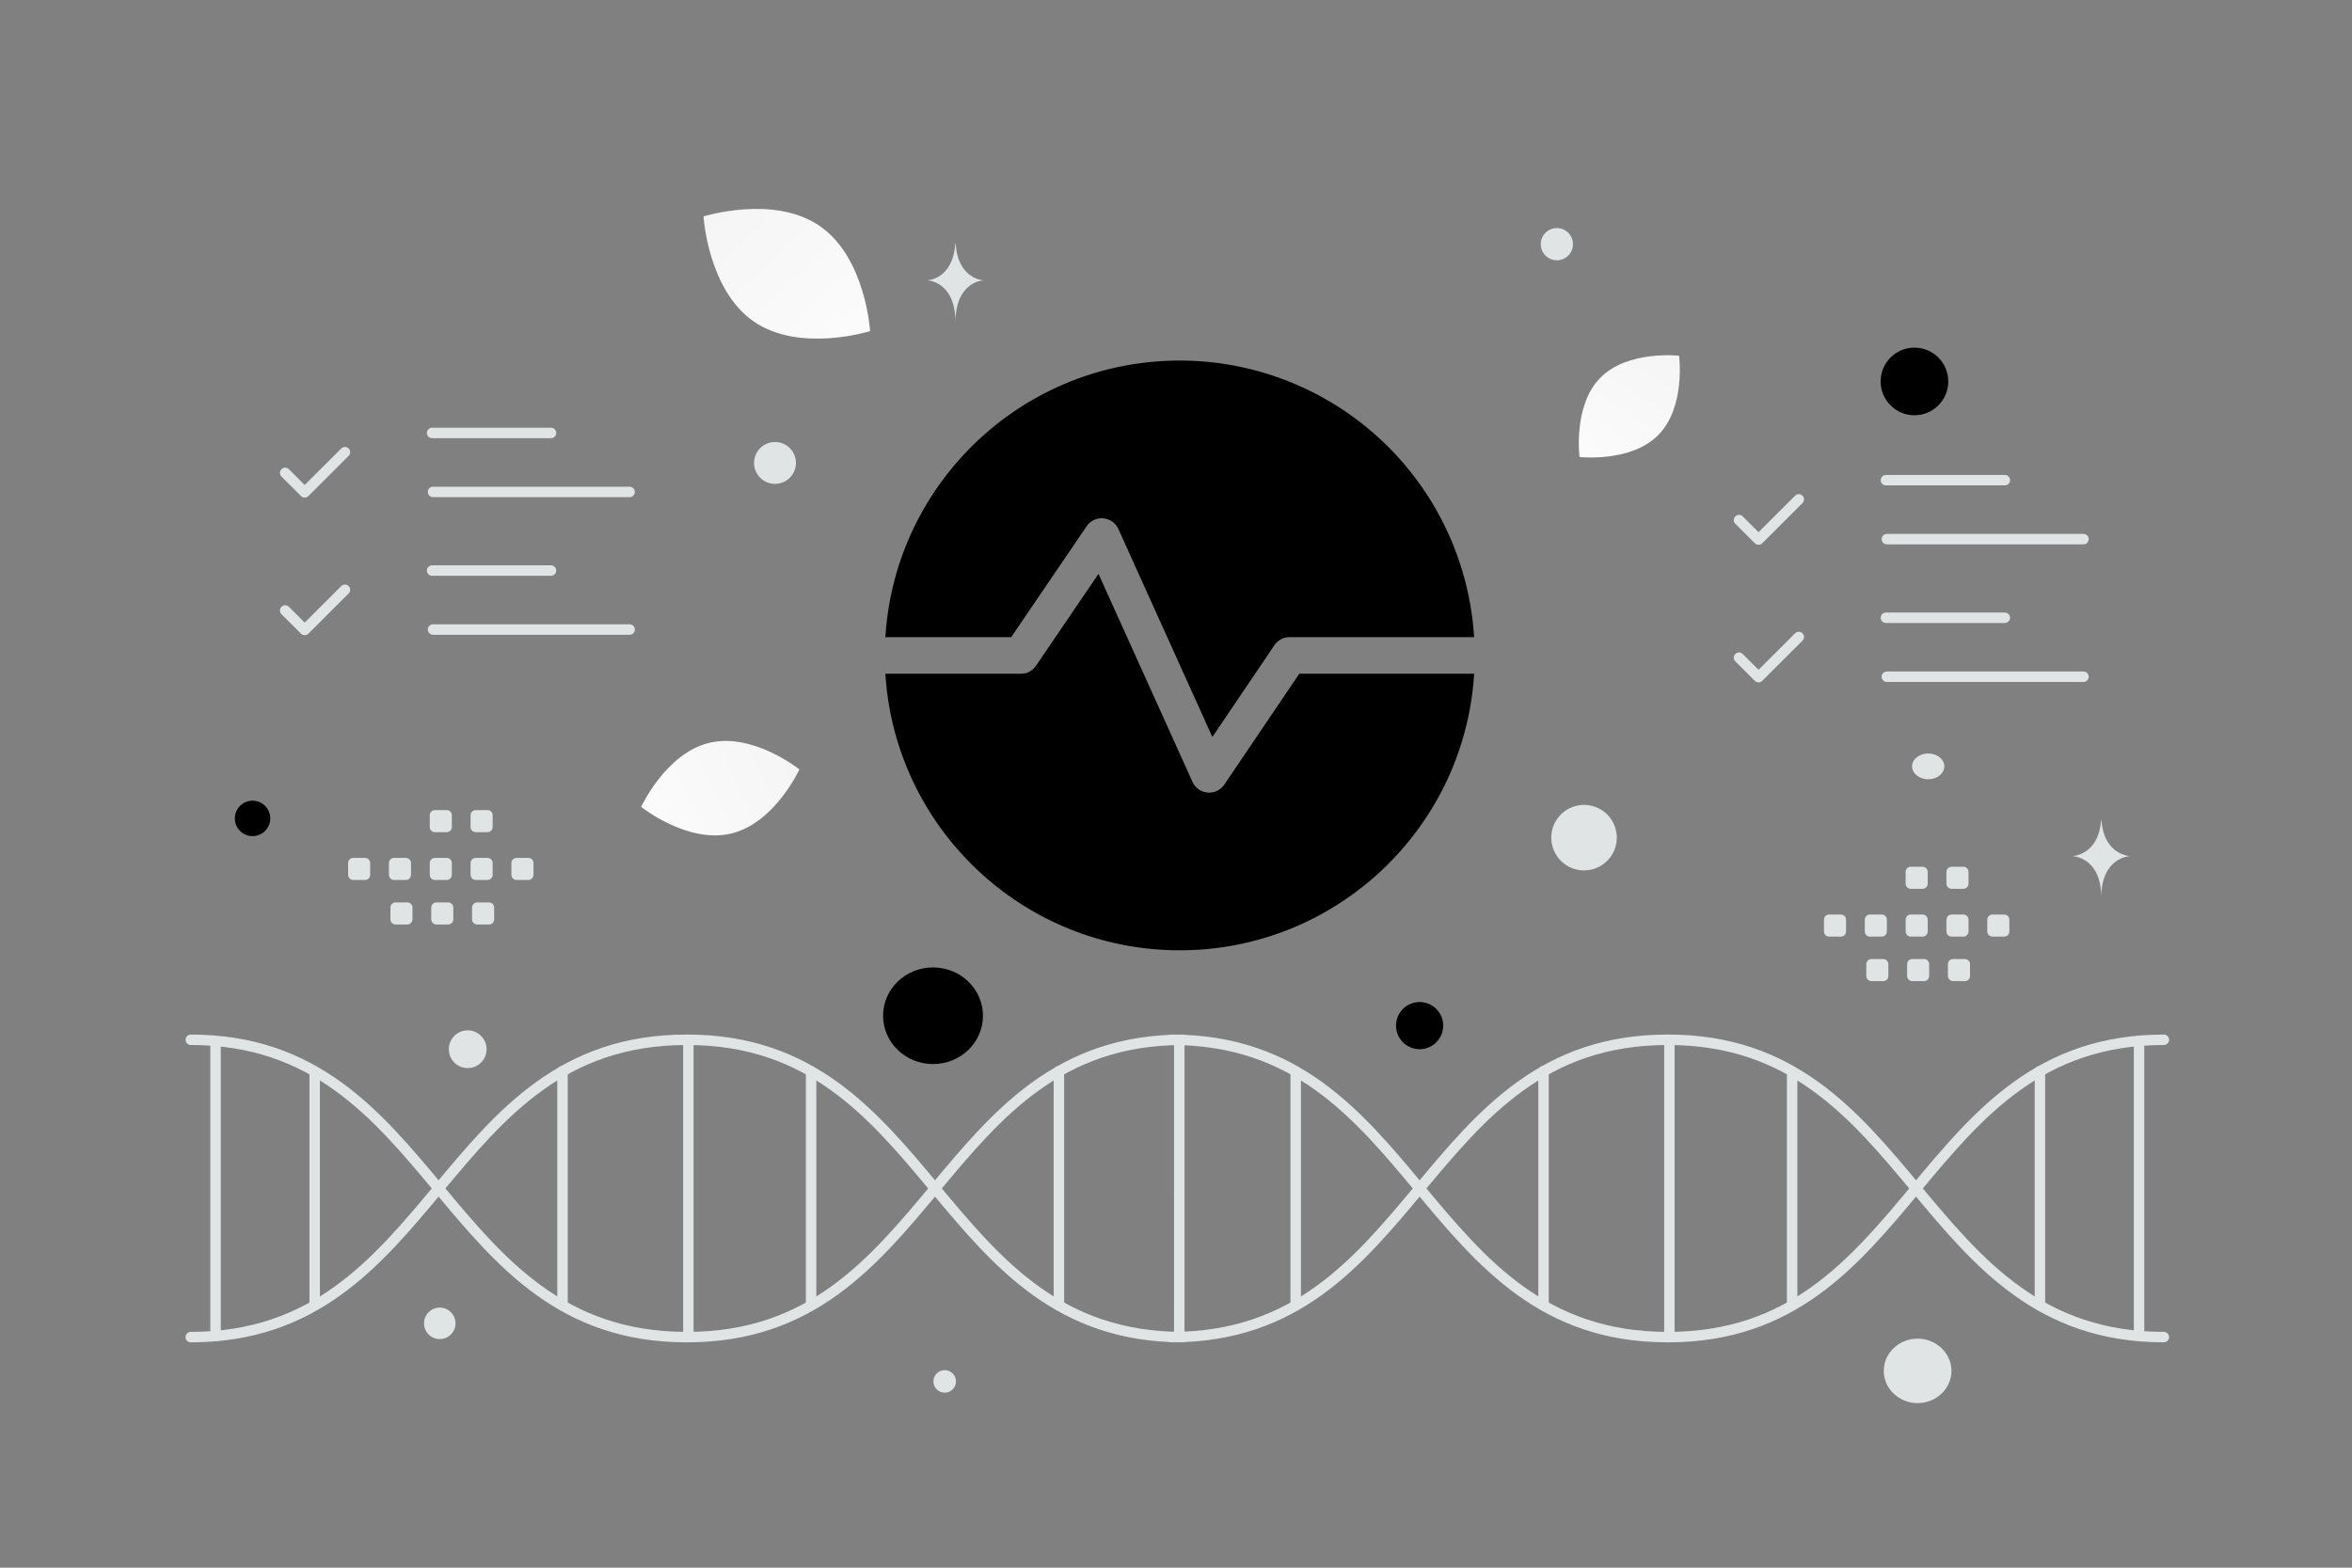 <svg width="900" height="600" viewBox="0 0 900 600" fill="none" xmlns="http://www.w3.org/2000/svg"><rect x="0" y="0" width="900" height="600" fill="#808080" stroke="none"/><path fill="transparent" d="M0 0h900v600H0z"/><path d="M262.653 397.957c-94.826 0-94.826 113.792-189.653 113.792" stroke="#E1E4E5" stroke-width="4" stroke-linecap="round" stroke-linejoin="round"/><path d="M262.653 511.749c-94.826 0-94.826-113.792-189.653-113.792m190.406.419v112.949M215.24 409.967v89.77M82.483 511.325V398.376m37.93 100.728v-89.137m517.633-12.01c-94.827 0-94.827 113.792-189.653 113.792" stroke="#E1E4E5" stroke-width="4" stroke-linecap="round" stroke-linejoin="round"/><path d="M638.046 511.749c-94.827 0-94.827-113.792-189.653-113.792m190.405.419v112.949m-48.166-101.358v89.77m-139.38 11.588V398.376m44.554 100.728v-89.137" stroke="#E1E4E5" stroke-width="4" stroke-linecap="round" stroke-linejoin="round"/><path d="M452.607 397.957c-94.826 0-94.826 113.792-189.653 113.792" stroke="#E1E4E5" stroke-width="4" stroke-linecap="round" stroke-linejoin="round"/><path d="M452.607 511.749c-94.826 0-94.826-113.792-189.653-113.792m142.24 12.01v89.77m-94.827-.633v-89.137M828 397.957c-94.827 0-94.827 113.792-189.653 113.792" stroke="#E1E4E5" stroke-width="4" stroke-linecap="round" stroke-linejoin="round"/><path d="M828 511.749c-94.827 0-94.827-113.792-189.653-113.792m180.17.419v112.949m-37.93-101.358v89.77m-94.827-.633v-89.137" stroke="#E1E4E5" stroke-width="4" stroke-linecap="round" stroke-linejoin="round"/><path fill-rule="evenodd" clip-rule="evenodd" d="M564.075 243.864h-70.616a7 7 0 0 0-5.799 3.079l-23.747 35.12-35.955-79.581a7 7 0 0 0-12.168-1.054l-28.851 42.436h-48.14C342.408 184.792 391.459 138 451.439 138a112.854 112.854 0 0 1 112.636 105.864zm.003 14h-66.902l-28.684 42.421a7 7 0 0 1-12.178-1.039l-35.97-79.615-23.911 35.168a7 7 0 0 1-5.789 3.065H338.8c3.62 59.061 52.666 105.842 112.639 105.842 59.972 0 109.019-46.781 112.639-105.842z" fill="#000"/><path fill-rule="evenodd" clip-rule="evenodd" d="M135.174 328.351h4.505c1.089 0 1.966.886 1.966 1.966v4.505c0 1.09-.886 1.967-1.966 1.967h-4.505a1.974 1.974 0 0 1-1.966-1.967v-4.505a1.961 1.961 0 0 1 1.966-1.966zm15.618 0h4.505c1.08 0 1.966.886 1.966 1.966v4.505c0 1.09-.886 1.967-1.966 1.967h-4.505a1.974 1.974 0 0 1-1.966-1.967v-4.505c0-1.08.886-1.966 1.966-1.966zm15.63 0h4.505c1.08 0 1.966.886 1.966 1.966v4.505c0 1.09-.886 1.967-1.966 1.967h-4.505a1.975 1.975 0 0 1-1.967-1.967v-4.505a1.962 1.962 0 0 1 1.967-1.966zm15.619 0h4.504c1.081 0 1.967.886 1.967 1.966v4.505c0 1.09-.886 1.967-1.967 1.967h-4.504a1.976 1.976 0 0 1-1.976-1.967v-4.505a1.987 1.987 0 0 1 1.976-1.966zm15.619 0h4.505c1.09 0 1.976.886 1.976 1.966v4.505a1.97 1.97 0 0 1-1.976 1.966h-4.505a1.973 1.973 0 0 1-1.966-1.966v-4.505c0-1.08.886-1.966 1.966-1.966zm-46.295 17.032h4.505c1.08 0 1.966.886 1.966 1.966v4.514c0 1.08-.886 1.967-1.966 1.967h-4.505a1.969 1.969 0 0 1-1.966-1.967v-4.505a1.963 1.963 0 0 1 1.966-1.975zm15.619 0h4.505c1.08 0 1.966.886 1.966 1.966v4.514c0 1.08-.886 1.967-1.966 1.967h-4.505a1.974 1.974 0 0 1-1.966-1.967v-4.505a1.963 1.963 0 0 1 1.966-1.975zm15.62 0h4.505c1.09 0 1.976.886 1.976 1.966v4.514c0 1.08-.886 1.967-1.976 1.967h-4.505a1.974 1.974 0 0 1-1.966-1.967v-4.505c0-1.089.886-1.975 1.966-1.975zm-16.182-35.329h4.505c1.08 0 1.966.886 1.966 1.966v4.505c0 1.09-.886 1.967-1.966 1.967h-4.505a1.975 1.975 0 0 1-1.967-1.967v-4.505a1.962 1.962 0 0 1 1.967-1.966zm15.619 0h4.504c1.081 0 1.967.886 1.967 1.966v4.505c0 1.09-.886 1.967-1.967 1.967h-4.504a1.976 1.976 0 0 1-1.976-1.967v-4.505a1.987 1.987 0 0 1 1.976-1.966zm517.878 39.972h4.505c1.089 0 1.966.886 1.966 1.966v4.505a1.968 1.968 0 0 1-1.966 1.966h-4.505a1.974 1.974 0 0 1-1.967-1.966v-4.505a1.962 1.962 0 0 1 1.967-1.966zm15.618 0h4.505c1.08 0 1.966.886 1.966 1.966v4.505a1.968 1.968 0 0 1-1.966 1.966h-4.505a1.973 1.973 0 0 1-1.966-1.966v-4.505c0-1.08.886-1.966 1.966-1.966zm15.629 0h4.505c1.08 0 1.967.886 1.967 1.966v4.505a1.969 1.969 0 0 1-1.967 1.966h-4.505a1.973 1.973 0 0 1-1.966-1.966v-4.505a1.962 1.962 0 0 1 1.966-1.966zm15.619 0h4.505c1.08 0 1.967.886 1.967 1.966v4.505a1.969 1.969 0 0 1-1.967 1.966h-4.505a1.975 1.975 0 0 1-1.975-1.966v-4.505a1.987 1.987 0 0 1 1.975-1.966zm15.62 0h4.505c1.09 0 1.976.886 1.976 1.966v4.505a1.97 1.97 0 0 1-1.976 1.966h-4.505a1.973 1.973 0 0 1-1.966-1.966v-4.505c0-1.08.886-1.966 1.966-1.966zm-46.295 17.032h4.505c1.08 0 1.966.886 1.966 1.966v4.514c0 1.08-.886 1.966-1.966 1.966h-4.505a1.968 1.968 0 0 1-1.966-1.966v-4.505a1.963 1.963 0 0 1 1.966-1.975zm15.619 0h4.505c1.08 0 1.966.886 1.966 1.966v4.514c0 1.08-.886 1.966-1.966 1.966h-4.505a1.974 1.974 0 0 1-1.967-1.966v-4.505a1.964 1.964 0 0 1 1.967-1.975zm15.62 0h4.505c1.089 0 1.976.886 1.976 1.966v4.514c0 1.08-.887 1.966-1.976 1.966h-4.505a1.973 1.973 0 0 1-1.966-1.966v-4.505c0-1.089.886-1.975 1.966-1.975zm-16.183-35.329h4.505c1.08 0 1.967.886 1.967 1.966v4.505a1.969 1.969 0 0 1-1.967 1.966h-4.505a1.973 1.973 0 0 1-1.966-1.966v-4.505a1.962 1.962 0 0 1 1.966-1.966zm15.619 0h4.505c1.08 0 1.967.886 1.967 1.966v4.505a1.969 1.969 0 0 1-1.967 1.966h-4.505a1.975 1.975 0 0 1-1.975-1.966v-4.505a1.987 1.987 0 0 1 1.975-1.966z" fill="#E1E4E5"/><path d="m131.995 173.065-15.393 15.378-7.479-7.456m56.224-15.281h45.494m-45.14 22.57h75.235m-108.941 37.453-15.393 15.378-7.479-7.455m56.224-15.281h45.494m-45.14 22.57h75.235m447.374-49.814-15.393 15.378-7.478-7.456m56.223-15.281h45.495m-45.14 22.57h75.234M688.31 243.792l-15.393 15.378-7.478-7.456m56.223-15.281h45.495m-45.14 22.57h75.234" stroke="#E1E4E5" stroke-width="4" stroke-linecap="round" stroke-linejoin="round"/><path d="M279.742 319.03c-16.716 3.96-34.396-10.216-34.396-10.216s9.435-20.589 26.156-24.536c16.716-3.96 34.39 10.203 34.39 10.203s-9.435 20.59-26.15 24.549z" fill="url(#a)"/><path d="M288.465 123.075c17.598 12.121 44.483 3.648 44.483 3.648s-1.665-28.123-19.275-40.232c-17.598-12.122-44.471-3.66-44.471-3.66s1.665 28.123 19.263 40.244z" fill="url(#b)"/><path d="M634.594 166.457c-10.512 10.699-30.169 8.444-30.169 8.444s-2.601-19.603 7.92-30.295c10.512-10.699 30.159-8.45 30.159-8.45s2.601 19.603-7.91 30.301z" fill="url(#c)"/><circle cx="543.219" cy="392.538" r="9.031" transform="rotate(180 543.219 392.538)" fill="#000"/><ellipse cx="357.022" cy="388.755" rx="19.11" ry="18.493" transform="rotate(180 357.022 388.755)" fill="#000"/><circle r="6.781" transform="matrix(-1 0 0 1 96.639 313.223)" fill="#000"/><circle r="12.945" transform="matrix(-1 0 0 1 732.572 145.99)" fill="#000"/><ellipse rx="12.945" ry="12.329" transform="matrix(-1 0 0 1 733.776 524.68)" fill="#E1E4E5"/><circle r="7.225" transform="matrix(-1 0 0 1 178.965 401.569)" fill="#E1E4E5"/><circle r="4.315" transform="matrix(-1 0 0 1 361.493 528.707)" fill="#E1E4E5"/><circle r="6.164" transform="matrix(-1 0 0 1 595.743 93.452)" fill="#E1E4E5"/><circle r="6.024" transform="scale(1 -1) rotate(-75 -245.89 -362.895)" fill="#E1E4E5"/><circle r="8.014" transform="matrix(-1 0 0 1 296.556 177.183)" fill="#E1E4E5"/><ellipse rx="6.164" ry="4.932" transform="matrix(-1 0 0 1 737.833 293.311)" fill="#E1E4E5"/><circle r="12.537" transform="scale(1 -1) rotate(-75 94.167 -555.262)" fill="#E1E4E5"/><path d="M803.98 313.917h.161c.955 13.53 11.018 13.739 11.018 13.739s-11.096.216-11.096 15.85c0-15.634-11.096-15.85-11.096-15.85s10.058-.209 11.013-13.739zM365.527 93.308h.157c.933 13.765 10.761 13.977 10.761 13.977s-10.837.221-10.837 16.127c0-15.906-10.838-16.127-10.838-16.127s9.824-.212 10.757-13.977z" fill="#E1E4E5"/><defs><linearGradient id="a" x1="216.795" y1="328.876" x2="363.124" y2="259.745" gradientUnits="userSpaceOnUse"><stop stop-color="#fff"/><stop offset="1" stop-color="#EEE"/></linearGradient><linearGradient id="b" x1="357.017" y1="162.847" x2="218.489" y2="16.773" gradientUnits="userSpaceOnUse"><stop stop-color="#fff"/><stop offset="1" stop-color="#EEE"/></linearGradient><linearGradient id="c" x1="592.654" y1="203.002" x2="668.648" y2="83.875" gradientUnits="userSpaceOnUse"><stop stop-color="#fff"/><stop offset="1" stop-color="#EEE"/></linearGradient></defs></svg>